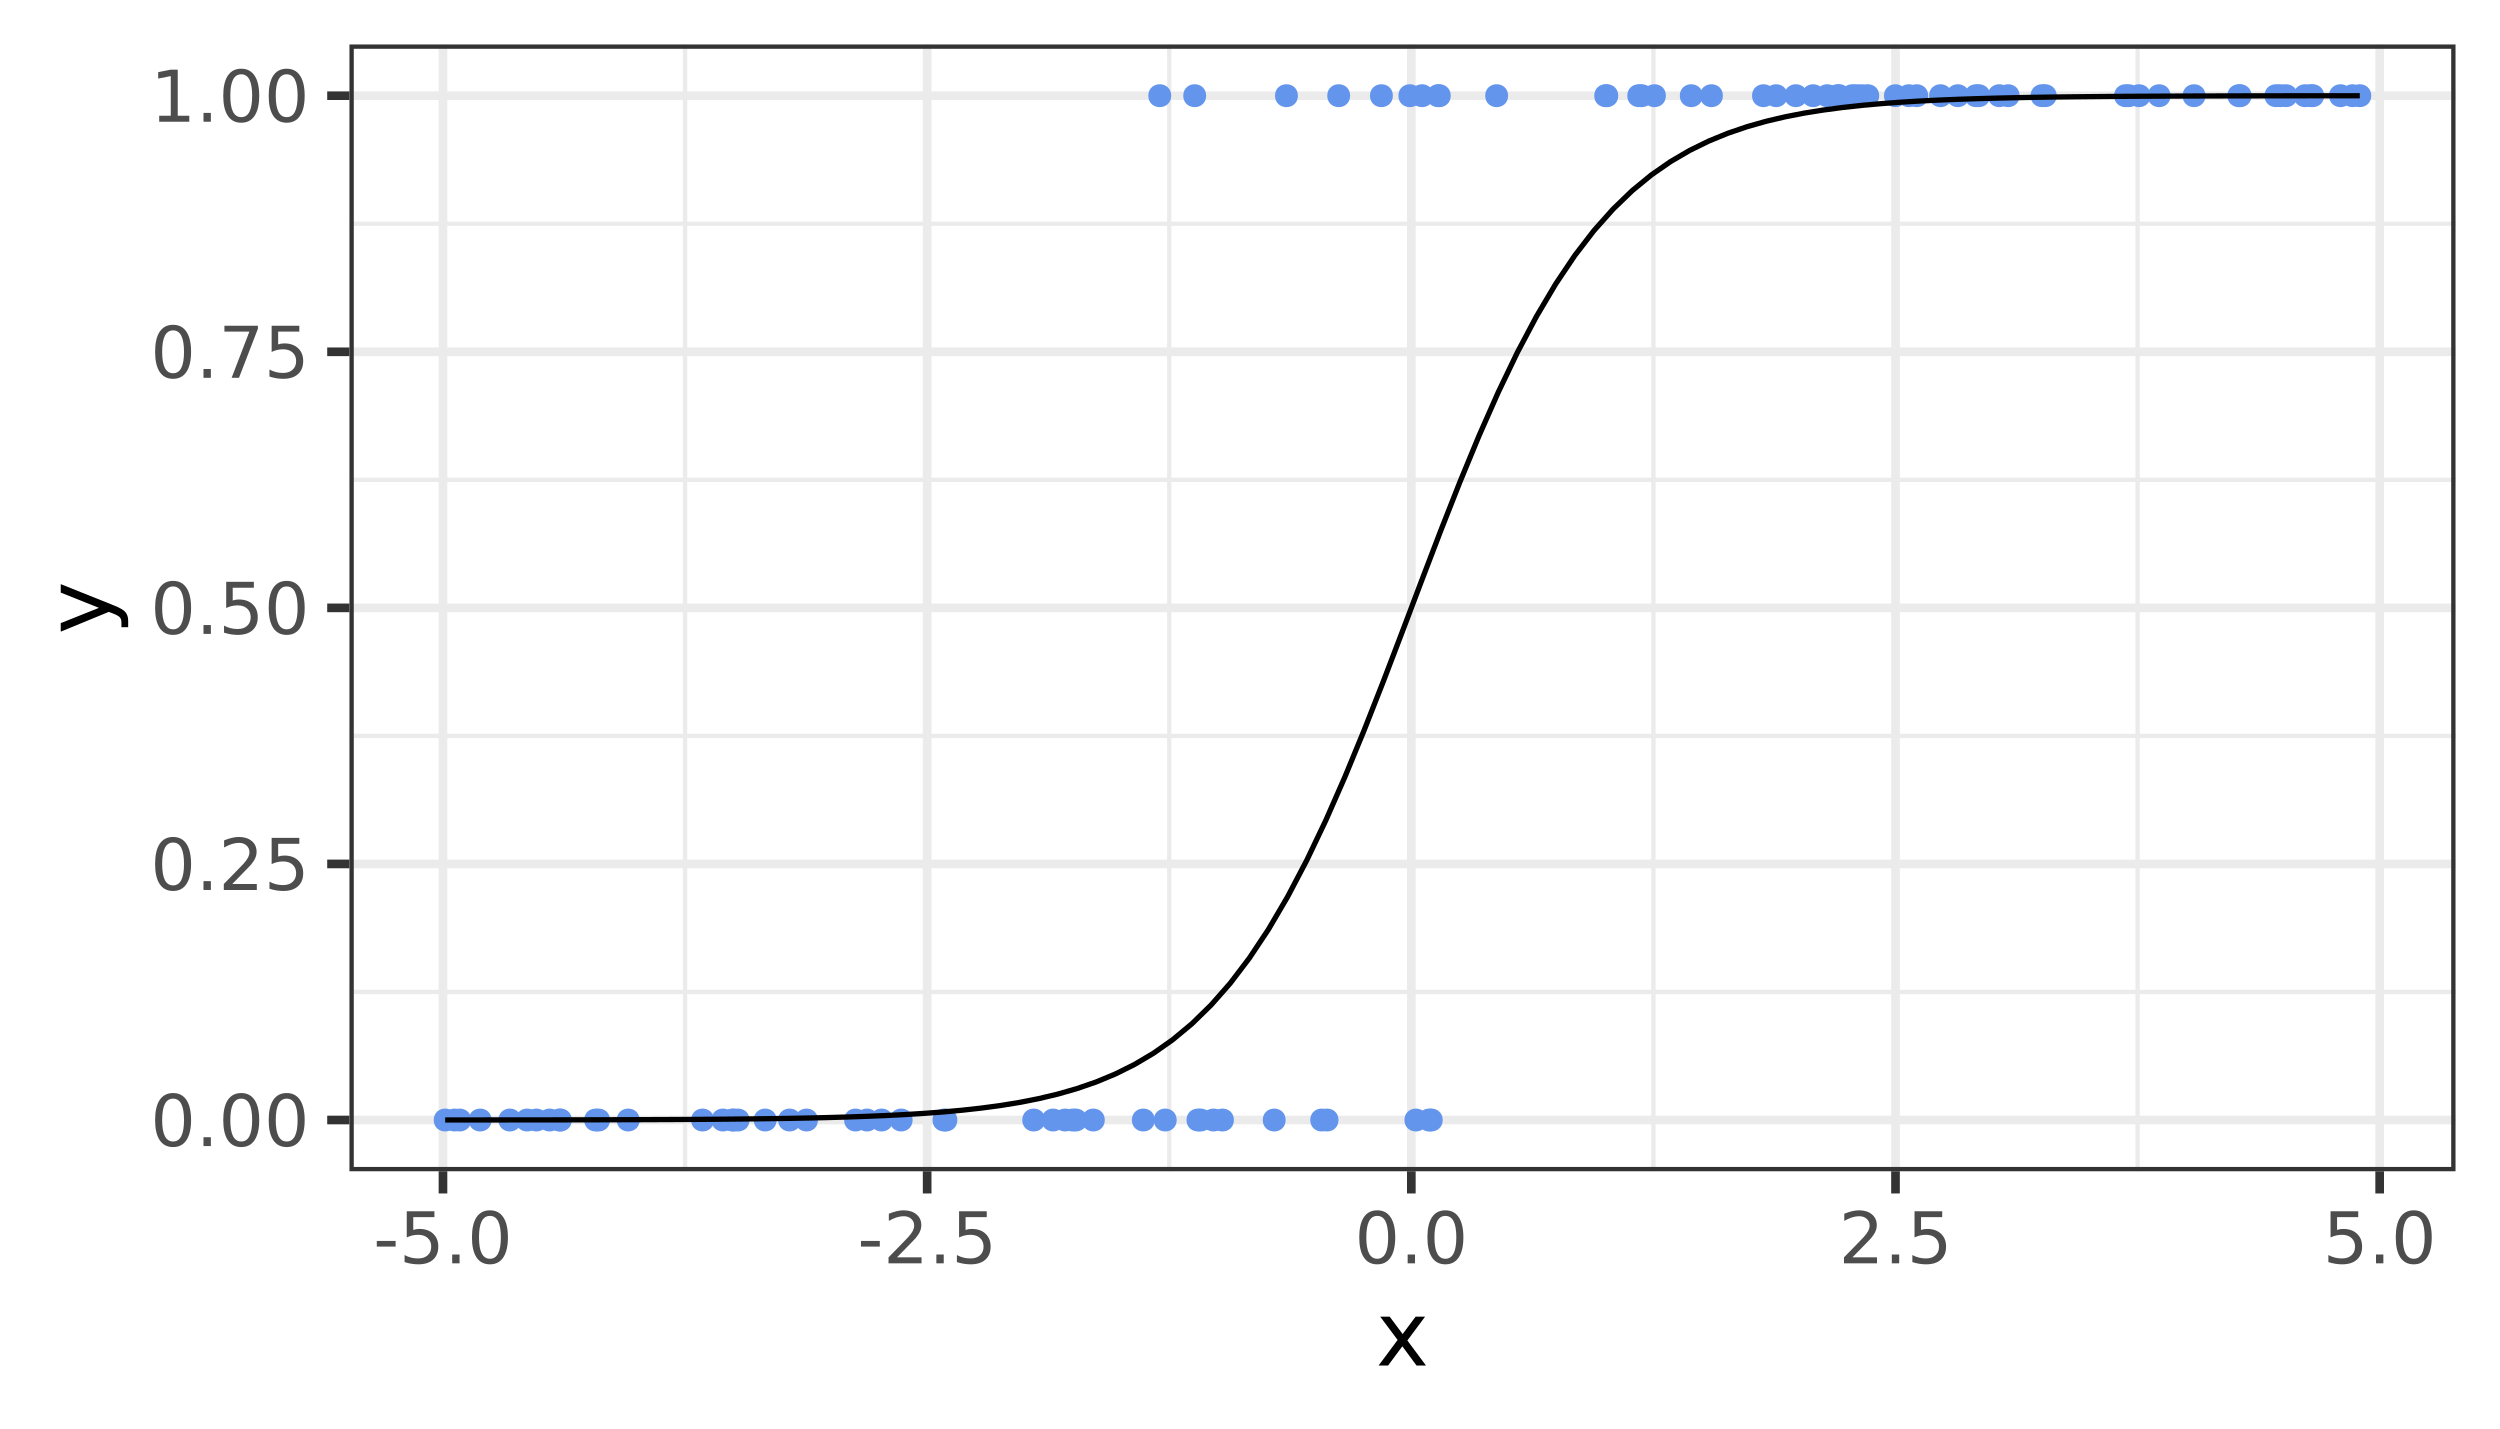 <?xml version="1.0" encoding="UTF-8"?>
<svg xmlns="http://www.w3.org/2000/svg" xmlns:xlink="http://www.w3.org/1999/xlink" width="504pt" height="288pt" viewBox="0 0 504 288" version="1.1">
<defs>
<g>
<symbol overflow="visible" id="glyph0-0">
<path style="stroke:none;" d="M 0.719 2.547 L 0.719 -10.156 L 7.922 -10.156 L 7.922 2.547 Z M 1.531 1.75 L 7.125 1.75 L 7.125 -9.344 L 1.531 -9.344 Z M 1.531 1.75 "/>
</symbol>
<symbol overflow="visible" id="glyph0-1">
<path style="stroke:none;" d="M 4.578 -9.562 C 3.848 -9.562 3.297 -9.203 2.922 -8.484 C 2.555 -7.766 2.375 -6.68 2.375 -5.234 C 2.375 -3.797 2.555 -2.719 2.922 -2 C 3.297 -1.281 3.848 -0.922 4.578 -0.922 C 5.316 -0.922 5.867 -1.281 6.234 -2 C 6.598 -2.719 6.781 -3.797 6.781 -5.234 C 6.781 -6.68 6.598 -7.766 6.234 -8.484 C 5.867 -9.203 5.316 -9.562 4.578 -9.562 Z M 4.578 -10.688 C 5.754 -10.688 6.648 -10.223 7.266 -9.297 C 7.891 -8.367 8.203 -7.016 8.203 -5.234 C 8.203 -3.473 7.891 -2.125 7.266 -1.188 C 6.648 -0.258 5.754 0.203 4.578 0.203 C 3.398 0.203 2.5 -0.258 1.875 -1.188 C 1.258 -2.125 0.953 -3.473 0.953 -5.234 C 0.953 -7.016 1.258 -8.367 1.875 -9.297 C 2.5 -10.223 3.398 -10.688 4.578 -10.688 Z M 4.578 -10.688 "/>
</symbol>
<symbol overflow="visible" id="glyph0-2">
<path style="stroke:none;" d="M 1.547 -1.781 L 3.031 -1.781 L 3.031 0 L 1.547 0 Z M 1.547 -1.781 "/>
</symbol>
<symbol overflow="visible" id="glyph0-3">
<path style="stroke:none;" d="M 2.766 -1.203 L 7.719 -1.203 L 7.719 0 L 1.062 0 L 1.062 -1.203 C 1.594 -1.754 2.32 -2.5 3.25 -3.438 C 4.188 -4.383 4.773 -4.992 5.016 -5.266 C 5.473 -5.773 5.789 -6.207 5.969 -6.562 C 6.145 -6.914 6.234 -7.266 6.234 -7.609 C 6.234 -8.16 6.035 -8.613 5.641 -8.969 C 5.254 -9.32 4.75 -9.5 4.125 -9.5 C 3.676 -9.5 3.203 -9.422 2.703 -9.266 C 2.211 -9.109 1.688 -8.875 1.125 -8.562 L 1.125 -10 C 1.695 -10.227 2.227 -10.398 2.719 -10.516 C 3.219 -10.629 3.676 -10.688 4.094 -10.688 C 5.176 -10.688 6.039 -10.414 6.688 -9.875 C 7.344 -9.332 7.672 -8.609 7.672 -7.703 C 7.672 -7.266 7.586 -6.852 7.422 -6.469 C 7.266 -6.082 6.973 -5.625 6.547 -5.094 C 6.422 -4.957 6.047 -4.566 5.422 -3.922 C 4.797 -3.273 3.91 -2.367 2.766 -1.203 Z M 2.766 -1.203 "/>
</symbol>
<symbol overflow="visible" id="glyph0-4">
<path style="stroke:none;" d="M 1.547 -10.5 L 7.125 -10.5 L 7.125 -9.312 L 2.859 -9.312 L 2.859 -6.734 C 3.066 -6.805 3.27 -6.859 3.469 -6.891 C 3.676 -6.922 3.883 -6.938 4.094 -6.938 C 5.27 -6.938 6.195 -6.613 6.875 -5.969 C 7.562 -5.332 7.906 -4.469 7.906 -3.375 C 7.906 -2.238 7.551 -1.359 6.844 -0.734 C 6.145 -0.109 5.156 0.203 3.875 0.203 C 3.438 0.203 2.988 0.164 2.531 0.094 C 2.07 0.02 1.598 -0.094 1.109 -0.25 L 1.109 -1.672 C 1.535 -1.441 1.973 -1.27 2.422 -1.156 C 2.867 -1.039 3.344 -0.984 3.844 -0.984 C 4.656 -0.984 5.297 -1.195 5.766 -1.625 C 6.242 -2.051 6.484 -2.633 6.484 -3.375 C 6.484 -4.102 6.242 -4.68 5.766 -5.109 C 5.297 -5.535 4.656 -5.75 3.844 -5.75 C 3.469 -5.75 3.086 -5.707 2.703 -5.625 C 2.328 -5.539 1.941 -5.406 1.547 -5.219 Z M 1.547 -10.5 "/>
</symbol>
<symbol overflow="visible" id="glyph0-5">
<path style="stroke:none;" d="M 1.188 -10.5 L 7.938 -10.5 L 7.938 -9.891 L 4.125 0 L 2.641 0 L 6.219 -9.312 L 1.188 -9.312 Z M 1.188 -10.5 "/>
</symbol>
<symbol overflow="visible" id="glyph0-6">
<path style="stroke:none;" d="M 1.781 -1.203 L 4.109 -1.203 L 4.109 -9.203 L 1.578 -8.703 L 1.578 -10 L 4.094 -10.5 L 5.516 -10.5 L 5.516 -1.203 L 7.844 -1.203 L 7.844 0 L 1.781 0 Z M 1.781 -1.203 "/>
</symbol>
<symbol overflow="visible" id="glyph0-7">
<path style="stroke:none;" d="M 0.703 -4.516 L 4.5 -4.516 L 4.5 -3.375 L 0.703 -3.375 Z M 0.703 -4.516 "/>
</symbol>
<symbol overflow="visible" id="glyph1-0">
<path style="stroke:none;" d="M 0.891 3.188 L 0.891 -12.688 L 9.891 -12.688 L 9.891 3.188 Z M 1.906 2.188 L 8.891 2.188 L 8.891 -11.688 L 1.906 -11.688 Z M 1.906 2.188 "/>
</symbol>
<symbol overflow="visible" id="glyph1-1">
<path style="stroke:none;" d="M 9.875 -9.844 L 6.312 -5.047 L 10.062 0 L 8.156 0 L 5.297 -3.875 L 2.422 0 L 0.516 0 L 4.344 -5.156 L 0.844 -9.844 L 2.75 -9.844 L 5.359 -6.344 L 7.969 -9.844 Z M 9.875 -9.844 "/>
</symbol>
<symbol overflow="visible" id="glyph2-0">
<path style="stroke:none;" d="M 3.188 -0.891 L -12.688 -0.891 L -12.688 -9.891 L 3.188 -9.891 Z M 2.188 -1.906 L 2.188 -8.891 L -11.688 -8.891 L -11.688 -1.906 Z M 2.188 -1.906 "/>
</symbol>
<symbol overflow="visible" id="glyph2-1">
<path style="stroke:none;" d="M 0.922 -5.797 C 2.086 -5.336 2.848 -4.891 3.203 -4.453 C 3.566 -4.023 3.75 -3.445 3.75 -2.719 L 3.75 -1.422 L 2.391 -1.422 L 2.391 -2.375 C 2.391 -2.82 2.285 -3.164 2.078 -3.406 C 1.867 -3.656 1.367 -3.93 0.578 -4.234 L -0.156 -4.516 L -9.844 -0.531 L -9.844 -2.25 L -2.141 -5.328 L -9.844 -8.406 L -9.844 -10.109 Z M 0.922 -5.797 "/>
</symbol>
</g>
<clipPath id="clip1">
  <path d="M 70.449 8.965 L 495.035 8.965 L 495.035 236.121 L 70.449 236.121 Z M 70.449 8.965 "/>
</clipPath>
<clipPath id="clip2">
  <path d="M 70.449 199 L 495.035 199 L 495.035 201 L 70.449 201 Z M 70.449 199 "/>
</clipPath>
<clipPath id="clip3">
  <path d="M 70.449 147 L 495.035 147 L 495.035 149 L 70.449 149 Z M 70.449 147 "/>
</clipPath>
<clipPath id="clip4">
  <path d="M 70.449 96 L 495.035 96 L 495.035 98 L 70.449 98 Z M 70.449 96 "/>
</clipPath>
<clipPath id="clip5">
  <path d="M 70.449 44 L 495.035 44 L 495.035 46 L 70.449 46 Z M 70.449 44 "/>
</clipPath>
<clipPath id="clip6">
  <path d="M 137 8.965 L 139 8.965 L 139 236.121 L 137 236.121 Z M 137 8.965 "/>
</clipPath>
<clipPath id="clip7">
  <path d="M 235 8.965 L 237 8.965 L 237 236.121 L 235 236.121 Z M 235 8.965 "/>
</clipPath>
<clipPath id="clip8">
  <path d="M 332 8.965 L 334 8.965 L 334 236.121 L 332 236.121 Z M 332 8.965 "/>
</clipPath>
<clipPath id="clip9">
  <path d="M 430 8.965 L 432 8.965 L 432 236.121 L 430 236.121 Z M 430 8.965 "/>
</clipPath>
<clipPath id="clip10">
  <path d="M 70.449 224 L 495.035 224 L 495.035 227 L 70.449 227 Z M 70.449 224 "/>
</clipPath>
<clipPath id="clip11">
  <path d="M 70.449 173 L 495.035 173 L 495.035 176 L 70.449 176 Z M 70.449 173 "/>
</clipPath>
<clipPath id="clip12">
  <path d="M 70.449 121 L 495.035 121 L 495.035 124 L 70.449 124 Z M 70.449 121 "/>
</clipPath>
<clipPath id="clip13">
  <path d="M 70.449 70 L 495.035 70 L 495.035 72 L 70.449 72 Z M 70.449 70 "/>
</clipPath>
<clipPath id="clip14">
  <path d="M 70.449 18 L 495.035 18 L 495.035 21 L 70.449 21 Z M 70.449 18 "/>
</clipPath>
<clipPath id="clip15">
  <path d="M 88 8.965 L 91 8.965 L 91 236.121 L 88 236.121 Z M 88 8.965 "/>
</clipPath>
<clipPath id="clip16">
  <path d="M 186 8.965 L 188 8.965 L 188 236.121 L 186 236.121 Z M 186 8.965 "/>
</clipPath>
<clipPath id="clip17">
  <path d="M 283 8.965 L 286 8.965 L 286 236.121 L 283 236.121 Z M 283 8.965 "/>
</clipPath>
<clipPath id="clip18">
  <path d="M 381 8.965 L 384 8.965 L 384 236.121 L 381 236.121 Z M 381 8.965 "/>
</clipPath>
<clipPath id="clip19">
  <path d="M 478 8.965 L 481 8.965 L 481 236.121 L 478 236.121 Z M 478 8.965 "/>
</clipPath>
<clipPath id="clip20">
  <path d="M 70.449 8.965 L 495.035 8.965 L 495.035 236.121 L 70.449 236.121 Z M 70.449 8.965 "/>
</clipPath>
</defs>
<g id="surface3103">
<rect x="0" y="0" width="504" height="288" style="fill:rgb(100%,100%,100%);fill-opacity:1;stroke:none;"/>
<rect x="0" y="0" width="504" height="288" style="fill:rgb(100%,100%,100%);fill-opacity:1;stroke:none;"/>
<path style="fill:none;stroke-width:1.746;stroke-linecap:round;stroke-linejoin:round;stroke:rgb(100%,100%,100%);stroke-opacity:1;stroke-miterlimit:10;" d="M 0 288 L 504 288 L 504 0 L 0 0 Z M 0 288 "/>
<g clip-path="url(#clip1)" clip-rule="nonzero">
<path style=" stroke:none;fill-rule:nonzero;fill:rgb(100%,100%,100%);fill-opacity:1;" d="M 70.449 236.121 L 495.035 236.121 L 495.035 8.965 L 70.449 8.965 Z M 70.449 236.121 "/>
</g>
<g clip-path="url(#clip2)" clip-rule="nonzero">
<path style="fill:none;stroke-width:0.873;stroke-linecap:butt;stroke-linejoin:round;stroke:rgb(92.157%,92.157%,92.157%);stroke-opacity:1;stroke-miterlimit:10;" d="M 70.449 199.984 L 495.035 199.984 "/>
</g>
<g clip-path="url(#clip3)" clip-rule="nonzero">
<path style="fill:none;stroke-width:0.873;stroke-linecap:butt;stroke-linejoin:round;stroke:rgb(92.157%,92.157%,92.157%);stroke-opacity:1;stroke-miterlimit:10;" d="M 70.449 148.355 L 495.035 148.355 "/>
</g>
<g clip-path="url(#clip4)" clip-rule="nonzero">
<path style="fill:none;stroke-width:0.873;stroke-linecap:butt;stroke-linejoin:round;stroke:rgb(92.157%,92.157%,92.157%);stroke-opacity:1;stroke-miterlimit:10;" d="M 70.449 96.73 L 495.035 96.73 "/>
</g>
<g clip-path="url(#clip5)" clip-rule="nonzero">
<path style="fill:none;stroke-width:0.873;stroke-linecap:butt;stroke-linejoin:round;stroke:rgb(92.157%,92.157%,92.157%);stroke-opacity:1;stroke-miterlimit:10;" d="M 70.449 45.105 L 495.035 45.105 "/>
</g>
<g clip-path="url(#clip6)" clip-rule="nonzero">
<path style="fill:none;stroke-width:0.873;stroke-linecap:butt;stroke-linejoin:round;stroke:rgb(92.157%,92.157%,92.157%);stroke-opacity:1;stroke-miterlimit:10;" d="M 138.109 236.121 L 138.109 8.965 "/>
</g>
<g clip-path="url(#clip7)" clip-rule="nonzero">
<path style="fill:none;stroke-width:0.873;stroke-linecap:butt;stroke-linejoin:round;stroke:rgb(92.157%,92.157%,92.157%);stroke-opacity:1;stroke-miterlimit:10;" d="M 235.719 236.121 L 235.719 8.965 "/>
</g>
<g clip-path="url(#clip8)" clip-rule="nonzero">
<path style="fill:none;stroke-width:0.873;stroke-linecap:butt;stroke-linejoin:round;stroke:rgb(92.157%,92.157%,92.157%);stroke-opacity:1;stroke-miterlimit:10;" d="M 333.328 236.121 L 333.328 8.965 "/>
</g>
<g clip-path="url(#clip9)" clip-rule="nonzero">
<path style="fill:none;stroke-width:0.873;stroke-linecap:butt;stroke-linejoin:round;stroke:rgb(92.157%,92.157%,92.157%);stroke-opacity:1;stroke-miterlimit:10;" d="M 430.938 236.121 L 430.938 8.965 "/>
</g>
<g clip-path="url(#clip10)" clip-rule="nonzero">
<path style="fill:none;stroke-width:1.746;stroke-linecap:butt;stroke-linejoin:round;stroke:rgb(92.157%,92.157%,92.157%);stroke-opacity:1;stroke-miterlimit:10;" d="M 70.449 225.797 L 495.035 225.797 "/>
</g>
<g clip-path="url(#clip11)" clip-rule="nonzero">
<path style="fill:none;stroke-width:1.746;stroke-linecap:butt;stroke-linejoin:round;stroke:rgb(92.157%,92.157%,92.157%);stroke-opacity:1;stroke-miterlimit:10;" d="M 70.449 174.172 L 495.035 174.172 "/>
</g>
<g clip-path="url(#clip12)" clip-rule="nonzero">
<path style="fill:none;stroke-width:1.746;stroke-linecap:butt;stroke-linejoin:round;stroke:rgb(92.157%,92.157%,92.157%);stroke-opacity:1;stroke-miterlimit:10;" d="M 70.449 122.543 L 495.035 122.543 "/>
</g>
<g clip-path="url(#clip13)" clip-rule="nonzero">
<path style="fill:none;stroke-width:1.746;stroke-linecap:butt;stroke-linejoin:round;stroke:rgb(92.157%,92.157%,92.157%);stroke-opacity:1;stroke-miterlimit:10;" d="M 70.449 70.918 L 495.035 70.918 "/>
</g>
<g clip-path="url(#clip14)" clip-rule="nonzero">
<path style="fill:none;stroke-width:1.746;stroke-linecap:butt;stroke-linejoin:round;stroke:rgb(92.157%,92.157%,92.157%);stroke-opacity:1;stroke-miterlimit:10;" d="M 70.449 19.293 L 495.035 19.293 "/>
</g>
<g clip-path="url(#clip15)" clip-rule="nonzero">
<path style="fill:none;stroke-width:1.746;stroke-linecap:butt;stroke-linejoin:round;stroke:rgb(92.157%,92.157%,92.157%);stroke-opacity:1;stroke-miterlimit:10;" d="M 89.305 236.121 L 89.305 8.965 "/>
</g>
<g clip-path="url(#clip16)" clip-rule="nonzero">
<path style="fill:none;stroke-width:1.746;stroke-linecap:butt;stroke-linejoin:round;stroke:rgb(92.157%,92.157%,92.157%);stroke-opacity:1;stroke-miterlimit:10;" d="M 186.914 236.121 L 186.914 8.965 "/>
</g>
<g clip-path="url(#clip17)" clip-rule="nonzero">
<path style="fill:none;stroke-width:1.746;stroke-linecap:butt;stroke-linejoin:round;stroke:rgb(92.157%,92.157%,92.157%);stroke-opacity:1;stroke-miterlimit:10;" d="M 284.523 236.121 L 284.523 8.965 "/>
</g>
<g clip-path="url(#clip18)" clip-rule="nonzero">
<path style="fill:none;stroke-width:1.746;stroke-linecap:butt;stroke-linejoin:round;stroke:rgb(92.157%,92.157%,92.157%);stroke-opacity:1;stroke-miterlimit:10;" d="M 382.133 236.121 L 382.133 8.965 "/>
</g>
<g clip-path="url(#clip19)" clip-rule="nonzero">
<path style="fill:none;stroke-width:1.746;stroke-linecap:butt;stroke-linejoin:round;stroke:rgb(92.157%,92.157%,92.157%);stroke-opacity:1;stroke-miterlimit:10;" d="M 479.742 236.121 L 479.742 8.965 "/>
</g>
<path style="fill-rule:nonzero;fill:rgb(39.216%,58.431%,92.941%);fill-opacity:1;stroke-width:0.709;stroke-linecap:round;stroke-linejoin:round;stroke:rgb(39.216%,58.431%,92.941%);stroke-opacity:1;stroke-miterlimit:10;" d="M 372.727 19.293 C 372.727 21.898 368.816 21.898 368.816 19.293 C 368.816 16.684 372.727 16.684 372.727 19.293 "/>
<path style="fill-rule:nonzero;fill:rgb(39.216%,58.431%,92.941%);fill-opacity:1;stroke-width:0.709;stroke-linecap:round;stroke-linejoin:round;stroke:rgb(39.216%,58.431%,92.941%);stroke-opacity:1;stroke-miterlimit:10;" d="M 433.191 19.293 C 433.191 21.898 429.285 21.898 429.285 19.293 C 429.285 16.684 433.191 16.684 433.191 19.293 "/>
<path style="fill-rule:nonzero;fill:rgb(39.216%,58.431%,92.941%);fill-opacity:1;stroke-width:0.709;stroke-linecap:round;stroke-linejoin:round;stroke:rgb(39.216%,58.431%,92.941%);stroke-opacity:1;stroke-miterlimit:10;" d="M 388.375 19.293 C 388.375 21.898 384.465 21.898 384.465 19.293 C 384.465 16.684 388.375 16.684 388.375 19.293 "/>
<path style="fill-rule:nonzero;fill:rgb(39.216%,58.431%,92.941%);fill-opacity:1;stroke-width:0.709;stroke-linecap:round;stroke-linejoin:round;stroke:rgb(39.216%,58.431%,92.941%);stroke-opacity:1;stroke-miterlimit:10;" d="M 437.234 19.293 C 437.234 21.898 433.324 21.898 433.324 19.293 C 433.324 16.684 437.234 16.684 437.234 19.293 "/>
<path style="fill-rule:nonzero;fill:rgb(39.216%,58.431%,92.941%);fill-opacity:1;stroke-width:0.709;stroke-linecap:round;stroke-linejoin:round;stroke:rgb(39.216%,58.431%,92.941%);stroke-opacity:1;stroke-miterlimit:10;" d="M 269.484 225.797 C 269.484 228.402 265.578 228.402 265.578 225.797 C 265.578 223.191 269.484 223.191 269.484 225.797 "/>
<path style="fill-rule:nonzero;fill:rgb(39.216%,58.431%,92.941%);fill-opacity:1;stroke-width:0.709;stroke-linecap:round;stroke-linejoin:round;stroke:rgb(39.216%,58.431%,92.941%);stroke-opacity:1;stroke-miterlimit:10;" d="M 156.215 225.797 C 156.215 228.402 152.305 228.402 152.305 225.797 C 152.305 223.191 156.215 223.191 156.215 225.797 "/>
<path style="fill-rule:nonzero;fill:rgb(39.216%,58.431%,92.941%);fill-opacity:1;stroke-width:0.709;stroke-linecap:round;stroke-linejoin:round;stroke:rgb(39.216%,58.431%,92.941%);stroke-opacity:1;stroke-miterlimit:10;" d="M 218.188 225.797 C 218.188 228.402 214.277 228.402 214.277 225.797 C 214.277 223.191 218.188 223.191 218.188 225.797 "/>
<path style="fill-rule:nonzero;fill:rgb(39.216%,58.431%,92.941%);fill-opacity:1;stroke-width:0.709;stroke-linecap:round;stroke-linejoin:round;stroke:rgb(39.216%,58.431%,92.941%);stroke-opacity:1;stroke-miterlimit:10;" d="M 290.078 225.797 C 290.078 228.402 286.168 228.402 286.168 225.797 C 286.168 223.191 290.078 223.191 290.078 225.797 "/>
<path style="fill-rule:nonzero;fill:rgb(39.216%,58.431%,92.941%);fill-opacity:1;stroke-width:0.709;stroke-linecap:round;stroke-linejoin:round;stroke:rgb(39.216%,58.431%,92.941%);stroke-opacity:1;stroke-miterlimit:10;" d="M 375.383 19.293 C 375.383 21.898 371.473 21.898 371.473 19.293 C 371.473 16.684 375.383 16.684 375.383 19.293 "/>
<path style="fill-rule:nonzero;fill:rgb(39.216%,58.431%,92.941%);fill-opacity:1;stroke-width:0.709;stroke-linecap:round;stroke-linejoin:round;stroke:rgb(39.216%,58.431%,92.941%);stroke-opacity:1;stroke-miterlimit:10;" d="M 477.688 19.293 C 477.688 21.898 473.781 21.898 473.781 19.293 C 473.781 16.684 477.688 16.684 477.688 19.293 "/>
<path style="fill-rule:nonzero;fill:rgb(39.216%,58.431%,92.941%);fill-opacity:1;stroke-width:0.709;stroke-linecap:round;stroke-linejoin:round;stroke:rgb(39.216%,58.431%,92.941%);stroke-opacity:1;stroke-miterlimit:10;" d="M 104.742 225.797 C 104.742 228.402 100.832 228.402 100.832 225.797 C 100.832 223.191 104.742 223.191 104.742 225.797 "/>
<path style="fill-rule:nonzero;fill:rgb(39.216%,58.431%,92.941%);fill-opacity:1;stroke-width:0.709;stroke-linecap:round;stroke-linejoin:round;stroke:rgb(39.216%,58.431%,92.941%);stroke-opacity:1;stroke-miterlimit:10;" d="M 150.75 225.797 C 150.75 228.402 146.84 228.402 146.84 225.797 C 146.84 223.191 150.75 223.191 150.75 225.797 "/>
<path style="fill-rule:nonzero;fill:rgb(39.216%,58.431%,92.941%);fill-opacity:1;stroke-width:0.709;stroke-linecap:round;stroke-linejoin:round;stroke:rgb(39.216%,58.431%,92.941%);stroke-opacity:1;stroke-miterlimit:10;" d="M 378.496 19.293 C 378.496 21.898 374.59 21.898 374.59 19.293 C 374.59 16.684 378.496 16.684 378.496 19.293 "/>
<path style="fill-rule:nonzero;fill:rgb(39.216%,58.431%,92.941%);fill-opacity:1;stroke-width:0.709;stroke-linecap:round;stroke-linejoin:round;stroke:rgb(39.216%,58.431%,92.941%);stroke-opacity:1;stroke-miterlimit:10;" d="M 91.703 225.797 C 91.703 228.402 87.793 228.402 87.793 225.797 C 87.793 223.191 91.703 223.191 91.703 225.797 "/>
<path style="fill-rule:nonzero;fill:rgb(39.216%,58.431%,92.941%);fill-opacity:1;stroke-width:0.709;stroke-linecap:round;stroke-linejoin:round;stroke:rgb(39.216%,58.431%,92.941%);stroke-opacity:1;stroke-miterlimit:10;" d="M 244 225.797 C 244 228.402 240.09 228.402 240.09 225.797 C 240.09 223.191 244 223.191 244 225.797 "/>
<path style="fill-rule:nonzero;fill:rgb(39.216%,58.431%,92.941%);fill-opacity:1;stroke-width:0.709;stroke-linecap:round;stroke-linejoin:round;stroke:rgb(39.216%,58.431%,92.941%);stroke-opacity:1;stroke-miterlimit:10;" d="M 271.832 19.293 C 271.832 21.898 267.926 21.898 267.926 19.293 C 267.926 16.684 271.832 16.684 271.832 19.293 "/>
<path style="fill-rule:nonzero;fill:rgb(39.216%,58.431%,92.941%);fill-opacity:1;stroke-width:0.709;stroke-linecap:round;stroke-linejoin:round;stroke:rgb(39.216%,58.431%,92.941%);stroke-opacity:1;stroke-miterlimit:10;" d="M 242.805 19.293 C 242.805 21.898 238.895 21.898 238.895 19.293 C 238.895 16.684 242.805 16.684 242.805 19.293 "/>
<path style="fill-rule:nonzero;fill:rgb(39.216%,58.431%,92.941%);fill-opacity:1;stroke-width:0.709;stroke-linecap:round;stroke-linejoin:round;stroke:rgb(39.216%,58.431%,92.941%);stroke-opacity:1;stroke-miterlimit:10;" d="M 248.402 225.797 C 248.402 228.402 244.496 228.402 244.496 225.797 C 244.496 223.191 248.402 223.191 248.402 225.797 "/>
<path style="fill-rule:nonzero;fill:rgb(39.216%,58.431%,92.941%);fill-opacity:1;stroke-width:0.709;stroke-linecap:round;stroke-linejoin:round;stroke:rgb(39.216%,58.431%,92.941%);stroke-opacity:1;stroke-miterlimit:10;" d="M 161.133 225.797 C 161.133 228.402 157.223 228.402 157.223 225.797 C 157.223 223.191 161.133 223.191 161.133 225.797 "/>
<path style="fill-rule:nonzero;fill:rgb(39.216%,58.431%,92.941%);fill-opacity:1;stroke-width:0.709;stroke-linecap:round;stroke-linejoin:round;stroke:rgb(39.216%,58.431%,92.941%);stroke-opacity:1;stroke-miterlimit:10;" d="M 462.82 19.293 C 462.82 21.898 458.914 21.898 458.914 19.293 C 458.914 16.684 462.82 16.684 462.82 19.293 "/>
<path style="fill-rule:nonzero;fill:rgb(39.216%,58.431%,92.941%);fill-opacity:1;stroke-width:0.709;stroke-linecap:round;stroke-linejoin:round;stroke:rgb(39.216%,58.431%,92.941%);stroke-opacity:1;stroke-miterlimit:10;" d="M 268.41 225.797 C 268.41 228.402 264.5 228.402 264.5 225.797 C 264.5 223.191 268.41 223.191 268.41 225.797 "/>
<path style="fill-rule:nonzero;fill:rgb(39.216%,58.431%,92.941%);fill-opacity:1;stroke-width:0.709;stroke-linecap:round;stroke-linejoin:round;stroke:rgb(39.216%,58.431%,92.941%);stroke-opacity:1;stroke-miterlimit:10;" d="M 218.836 225.797 C 218.836 228.402 214.926 228.402 214.926 225.797 C 214.926 223.191 218.836 223.191 218.836 225.797 "/>
<path style="fill-rule:nonzero;fill:rgb(39.216%,58.431%,92.941%);fill-opacity:1;stroke-width:0.709;stroke-linecap:round;stroke-linejoin:round;stroke:rgb(39.216%,58.431%,92.941%);stroke-opacity:1;stroke-miterlimit:10;" d="M 468.191 19.293 C 468.191 21.898 464.285 21.898 464.285 19.293 C 464.285 16.684 468.191 16.684 468.191 19.293 "/>
<path style="fill-rule:nonzero;fill:rgb(39.216%,58.431%,92.941%);fill-opacity:1;stroke-width:0.709;stroke-linecap:round;stroke-linejoin:round;stroke:rgb(39.216%,58.431%,92.941%);stroke-opacity:1;stroke-miterlimit:10;" d="M 367.484 19.293 C 367.484 21.898 363.578 21.898 363.578 19.293 C 363.578 16.684 367.484 16.684 367.484 19.293 "/>
<path style="fill-rule:nonzero;fill:rgb(39.216%,58.431%,92.941%);fill-opacity:1;stroke-width:0.709;stroke-linecap:round;stroke-linejoin:round;stroke:rgb(39.216%,58.431%,92.941%);stroke-opacity:1;stroke-miterlimit:10;" d="M 342.914 19.293 C 342.914 21.898 339.004 21.898 339.004 19.293 C 339.004 16.684 342.914 16.684 342.914 19.293 "/>
<path style="fill-rule:nonzero;fill:rgb(39.216%,58.431%,92.941%);fill-opacity:1;stroke-width:0.709;stroke-linecap:round;stroke-linejoin:round;stroke:rgb(39.216%,58.431%,92.941%);stroke-opacity:1;stroke-miterlimit:10;" d="M 243.461 225.797 C 243.461 228.402 239.551 228.402 239.551 225.797 C 239.551 223.191 243.461 223.191 243.461 225.797 "/>
<path style="fill-rule:nonzero;fill:rgb(39.216%,58.431%,92.941%);fill-opacity:1;stroke-width:0.709;stroke-linecap:round;stroke-linejoin:round;stroke:rgb(39.216%,58.431%,92.941%);stroke-opacity:1;stroke-miterlimit:10;" d="M 363.996 19.293 C 363.996 21.898 360.086 21.898 360.086 19.293 C 360.086 16.684 363.996 16.684 363.996 19.293 "/>
<path style="fill-rule:nonzero;fill:rgb(39.216%,58.431%,92.941%);fill-opacity:1;stroke-width:0.709;stroke-linecap:round;stroke-linejoin:round;stroke:rgb(39.216%,58.431%,92.941%);stroke-opacity:1;stroke-miterlimit:10;" d="M 303.68 19.293 C 303.68 21.898 299.77 21.898 299.77 19.293 C 299.77 16.684 303.68 16.684 303.68 19.293 "/>
<path style="fill-rule:nonzero;fill:rgb(39.216%,58.431%,92.941%);fill-opacity:1;stroke-width:0.709;stroke-linecap:round;stroke-linejoin:round;stroke:rgb(39.216%,58.431%,92.941%);stroke-opacity:1;stroke-miterlimit:10;" d="M 179.68 225.797 C 179.68 228.402 175.77 228.402 175.77 225.797 C 175.77 223.191 179.68 223.191 179.68 225.797 "/>
<path style="fill-rule:nonzero;fill:rgb(39.216%,58.431%,92.941%);fill-opacity:1;stroke-width:0.709;stroke-linecap:round;stroke-linejoin:round;stroke:rgb(39.216%,58.431%,92.941%);stroke-opacity:1;stroke-miterlimit:10;" d="M 280.449 19.293 C 280.449 21.898 276.539 21.898 276.539 19.293 C 276.539 16.684 280.449 16.684 280.449 19.293 "/>
<path style="fill-rule:nonzero;fill:rgb(39.216%,58.431%,92.941%);fill-opacity:1;stroke-width:0.709;stroke-linecap:round;stroke-linejoin:round;stroke:rgb(39.216%,58.431%,92.941%);stroke-opacity:1;stroke-miterlimit:10;" d="M 400.879 19.293 C 400.879 21.898 396.969 21.898 396.969 19.293 C 396.969 16.684 400.879 16.684 400.879 19.293 "/>
<path style="fill-rule:nonzero;fill:rgb(39.216%,58.431%,92.941%);fill-opacity:1;stroke-width:0.709;stroke-linecap:round;stroke-linejoin:round;stroke:rgb(39.216%,58.431%,92.941%);stroke-opacity:1;stroke-miterlimit:10;" d="M 93.598 225.797 C 93.598 228.402 89.688 228.402 89.688 225.797 C 89.688 223.191 93.598 223.191 93.598 225.797 "/>
<path style="fill-rule:nonzero;fill:rgb(39.216%,58.431%,92.941%);fill-opacity:1;stroke-width:0.709;stroke-linecap:round;stroke-linejoin:round;stroke:rgb(39.216%,58.431%,92.941%);stroke-opacity:1;stroke-miterlimit:10;" d="M 164.547 225.797 C 164.547 228.402 160.641 228.402 160.641 225.797 C 160.641 223.191 164.547 223.191 164.547 225.797 "/>
<path style="fill-rule:nonzero;fill:rgb(39.216%,58.431%,92.941%);fill-opacity:1;stroke-width:0.709;stroke-linecap:round;stroke-linejoin:round;stroke:rgb(39.216%,58.431%,92.941%);stroke-opacity:1;stroke-miterlimit:10;" d="M 357.473 19.293 C 357.473 21.898 353.562 21.898 353.562 19.293 C 353.562 16.684 357.473 16.684 357.473 19.293 "/>
<path style="fill-rule:nonzero;fill:rgb(39.216%,58.431%,92.941%);fill-opacity:1;stroke-width:0.709;stroke-linecap:round;stroke-linejoin:round;stroke:rgb(39.216%,58.431%,92.941%);stroke-opacity:1;stroke-miterlimit:10;" d="M 235.762 19.293 C 235.762 21.898 231.852 21.898 231.852 19.293 C 231.852 16.684 235.762 16.684 235.762 19.293 "/>
<path style="fill-rule:nonzero;fill:rgb(39.216%,58.431%,92.941%);fill-opacity:1;stroke-width:0.709;stroke-linecap:round;stroke-linejoin:round;stroke:rgb(39.216%,58.431%,92.941%);stroke-opacity:1;stroke-miterlimit:10;" d="M 232.449 225.797 C 232.449 228.402 228.543 228.402 228.543 225.797 C 228.543 223.191 232.449 223.191 232.449 225.797 "/>
<path style="fill-rule:nonzero;fill:rgb(39.216%,58.431%,92.941%);fill-opacity:1;stroke-width:0.709;stroke-linecap:round;stroke-linejoin:round;stroke:rgb(39.216%,58.431%,92.941%);stroke-opacity:1;stroke-miterlimit:10;" d="M 430.469 19.293 C 430.469 21.898 426.559 21.898 426.559 19.293 C 426.559 16.684 430.469 16.684 430.469 19.293 "/>
<path style="fill-rule:nonzero;fill:rgb(39.216%,58.431%,92.941%);fill-opacity:1;stroke-width:0.709;stroke-linecap:round;stroke-linejoin:round;stroke:rgb(39.216%,58.431%,92.941%);stroke-opacity:1;stroke-miterlimit:10;" d="M 444.273 19.293 C 444.273 21.898 440.363 21.898 440.363 19.293 C 440.363 16.684 444.273 16.684 444.273 19.293 "/>
<path style="fill-rule:nonzero;fill:rgb(39.216%,58.431%,92.941%);fill-opacity:1;stroke-width:0.709;stroke-linecap:round;stroke-linejoin:round;stroke:rgb(39.216%,58.431%,92.941%);stroke-opacity:1;stroke-miterlimit:10;" d="M 332.324 19.293 C 332.324 21.898 328.414 21.898 328.414 19.293 C 328.414 16.684 332.324 16.684 332.324 19.293 "/>
<path style="fill-rule:nonzero;fill:rgb(39.216%,58.431%,92.941%);fill-opacity:1;stroke-width:0.709;stroke-linecap:round;stroke-linejoin:round;stroke:rgb(39.216%,58.431%,92.941%);stroke-opacity:1;stroke-miterlimit:10;" d="M 143.59 225.797 C 143.59 228.402 139.68 228.402 139.68 225.797 C 139.68 223.191 143.59 223.191 143.59 225.797 "/>
<path style="fill-rule:nonzero;fill:rgb(39.216%,58.431%,92.941%);fill-opacity:1;stroke-width:0.709;stroke-linecap:round;stroke-linejoin:round;stroke:rgb(39.216%,58.431%,92.941%);stroke-opacity:1;stroke-miterlimit:10;" d="M 396.656 19.293 C 396.656 21.898 392.746 21.898 392.746 19.293 C 392.746 16.684 396.656 16.684 396.656 19.293 "/>
<path style="fill-rule:nonzero;fill:rgb(39.216%,58.431%,92.941%);fill-opacity:1;stroke-width:0.709;stroke-linecap:round;stroke-linejoin:round;stroke:rgb(39.216%,58.431%,92.941%);stroke-opacity:1;stroke-miterlimit:10;" d="M 258.832 225.797 C 258.832 228.402 254.926 228.402 254.926 225.797 C 254.926 223.191 258.832 223.191 258.832 225.797 "/>
<path style="fill-rule:nonzero;fill:rgb(39.216%,58.431%,92.941%);fill-opacity:1;stroke-width:0.709;stroke-linecap:round;stroke-linejoin:round;stroke:rgb(39.216%,58.431%,92.941%);stroke-opacity:1;stroke-miterlimit:10;" d="M 453.301 19.293 C 453.301 21.898 449.391 21.898 449.391 19.293 C 449.391 16.684 453.301 16.684 453.301 19.293 "/>
<path style="fill-rule:nonzero;fill:rgb(39.216%,58.431%,92.941%);fill-opacity:1;stroke-width:0.709;stroke-linecap:round;stroke-linejoin:round;stroke:rgb(39.216%,58.431%,92.941%);stroke-opacity:1;stroke-miterlimit:10;" d="M 393.16 19.293 C 393.16 21.898 389.254 21.898 389.254 19.293 C 389.254 16.684 393.16 16.684 393.16 19.293 "/>
<path style="fill-rule:nonzero;fill:rgb(39.216%,58.431%,92.941%);fill-opacity:1;stroke-width:0.709;stroke-linecap:round;stroke-linejoin:round;stroke:rgb(39.216%,58.431%,92.941%);stroke-opacity:1;stroke-miterlimit:10;" d="M 192.648 225.797 C 192.648 228.402 188.738 228.402 188.738 225.797 C 188.738 223.191 192.648 223.191 192.648 225.797 "/>
<path style="fill-rule:nonzero;fill:rgb(39.216%,58.431%,92.941%);fill-opacity:1;stroke-width:0.709;stroke-linecap:round;stroke-linejoin:round;stroke:rgb(39.216%,58.431%,92.941%);stroke-opacity:1;stroke-miterlimit:10;" d="M 216.676 225.797 C 216.676 228.402 212.766 228.402 212.766 225.797 C 212.766 223.191 216.676 223.191 216.676 225.797 "/>
<path style="fill-rule:nonzero;fill:rgb(39.216%,58.431%,92.941%);fill-opacity:1;stroke-width:0.709;stroke-linecap:round;stroke-linejoin:round;stroke:rgb(39.216%,58.431%,92.941%);stroke-opacity:1;stroke-miterlimit:10;" d="M 114.762 225.797 C 114.762 228.402 110.852 228.402 110.852 225.797 C 110.852 223.191 114.762 223.191 114.762 225.797 "/>
<path style="fill-rule:nonzero;fill:rgb(39.216%,58.431%,92.941%);fill-opacity:1;stroke-width:0.709;stroke-linecap:round;stroke-linejoin:round;stroke:rgb(39.216%,58.431%,92.941%);stroke-opacity:1;stroke-miterlimit:10;" d="M 108.227 225.797 C 108.227 228.402 104.316 228.402 104.316 225.797 C 104.316 223.191 108.227 223.191 108.227 225.797 "/>
<path style="fill-rule:nonzero;fill:rgb(39.216%,58.431%,92.941%);fill-opacity:1;stroke-width:0.709;stroke-linecap:round;stroke-linejoin:round;stroke:rgb(39.216%,58.431%,92.941%);stroke-opacity:1;stroke-miterlimit:10;" d="M 112.754 225.797 C 112.754 228.402 108.844 228.402 108.844 225.797 C 108.844 223.191 112.754 223.191 112.754 225.797 "/>
<path style="fill-rule:nonzero;fill:rgb(39.216%,58.431%,92.941%);fill-opacity:1;stroke-width:0.709;stroke-linecap:round;stroke-linejoin:round;stroke:rgb(39.216%,58.431%,92.941%);stroke-opacity:1;stroke-miterlimit:10;" d="M 335.492 19.293 C 335.492 21.898 331.586 21.898 331.586 19.293 C 331.586 16.684 335.492 16.684 335.492 19.293 "/>
<path style="fill-rule:nonzero;fill:rgb(39.216%,58.431%,92.941%);fill-opacity:1;stroke-width:0.709;stroke-linecap:round;stroke-linejoin:round;stroke:rgb(39.216%,58.431%,92.941%);stroke-opacity:1;stroke-miterlimit:10;" d="M 467.824 19.293 C 467.824 21.898 463.914 21.898 463.914 19.293 C 463.914 16.684 467.824 16.684 467.824 19.293 "/>
<path style="fill-rule:nonzero;fill:rgb(39.216%,58.431%,92.941%);fill-opacity:1;stroke-width:0.709;stroke-linecap:round;stroke-linejoin:round;stroke:rgb(39.216%,58.431%,92.941%);stroke-opacity:1;stroke-miterlimit:10;" d="M 414.27 19.293 C 414.27 21.898 410.359 21.898 410.359 19.293 C 410.359 16.684 414.27 16.684 414.27 19.293 "/>
<path style="fill-rule:nonzero;fill:rgb(39.216%,58.431%,92.941%);fill-opacity:1;stroke-width:0.709;stroke-linecap:round;stroke-linejoin:round;stroke:rgb(39.216%,58.431%,92.941%);stroke-opacity:1;stroke-miterlimit:10;" d="M 214.258 225.797 C 214.258 228.402 210.348 228.402 210.348 225.797 C 210.348 223.191 214.258 223.191 214.258 225.797 "/>
<path style="fill-rule:nonzero;fill:rgb(39.216%,58.431%,92.941%);fill-opacity:1;stroke-width:0.709;stroke-linecap:round;stroke-linejoin:round;stroke:rgb(39.216%,58.431%,92.941%);stroke-opacity:1;stroke-miterlimit:10;" d="M 174.43 225.797 C 174.43 228.402 170.523 228.402 170.523 225.797 C 170.523 223.191 174.43 223.191 174.43 225.797 "/>
<path style="fill-rule:nonzero;fill:rgb(39.216%,58.431%,92.941%);fill-opacity:1;stroke-width:0.709;stroke-linecap:round;stroke-linejoin:round;stroke:rgb(39.216%,58.431%,92.941%);stroke-opacity:1;stroke-miterlimit:10;" d="M 377.254 19.293 C 377.254 21.898 373.344 21.898 373.344 19.293 C 373.344 16.684 377.254 16.684 377.254 19.293 "/>
<path style="fill-rule:nonzero;fill:rgb(39.216%,58.431%,92.941%);fill-opacity:1;stroke-width:0.709;stroke-linecap:round;stroke-linejoin:round;stroke:rgb(39.216%,58.431%,92.941%);stroke-opacity:1;stroke-miterlimit:10;" d="M 286.18 19.293 C 286.18 21.898 282.27 21.898 282.27 19.293 C 282.27 16.684 286.18 16.684 286.18 19.293 "/>
<path style="fill-rule:nonzero;fill:rgb(39.216%,58.431%,92.941%);fill-opacity:1;stroke-width:0.709;stroke-linecap:round;stroke-linejoin:round;stroke:rgb(39.216%,58.431%,92.941%);stroke-opacity:1;stroke-miterlimit:10;" d="M 376.188 19.293 C 376.188 21.898 372.281 21.898 372.281 19.293 C 372.281 16.684 376.188 16.684 376.188 19.293 "/>
<path style="fill-rule:nonzero;fill:rgb(39.216%,58.431%,92.941%);fill-opacity:1;stroke-width:0.709;stroke-linecap:round;stroke-linejoin:round;stroke:rgb(39.216%,58.431%,92.941%);stroke-opacity:1;stroke-miterlimit:10;" d="M 122.625 225.797 C 122.625 228.402 118.715 228.402 118.715 225.797 C 118.715 223.191 122.625 223.191 122.625 225.797 "/>
<path style="fill-rule:nonzero;fill:rgb(39.216%,58.431%,92.941%);fill-opacity:1;stroke-width:0.709;stroke-linecap:round;stroke-linejoin:round;stroke:rgb(39.216%,58.431%,92.941%);stroke-opacity:1;stroke-miterlimit:10;" d="M 261.305 19.293 C 261.305 21.898 257.395 21.898 257.395 19.293 C 257.395 16.684 261.305 16.684 261.305 19.293 "/>
<path style="fill-rule:nonzero;fill:rgb(39.216%,58.431%,92.941%);fill-opacity:1;stroke-width:0.709;stroke-linecap:round;stroke-linejoin:round;stroke:rgb(39.216%,58.431%,92.941%);stroke-opacity:1;stroke-miterlimit:10;" d="M 183.629 225.797 C 183.629 228.402 179.719 228.402 179.719 225.797 C 179.719 223.191 183.629 223.191 183.629 225.797 "/>
<path style="fill-rule:nonzero;fill:rgb(39.216%,58.431%,92.941%);fill-opacity:1;stroke-width:0.709;stroke-linecap:round;stroke-linejoin:round;stroke:rgb(39.216%,58.431%,92.941%);stroke-opacity:1;stroke-miterlimit:10;" d="M 400.316 19.293 C 400.316 21.898 396.406 21.898 396.406 19.293 C 396.406 16.684 400.316 16.684 400.316 19.293 "/>
<path style="fill-rule:nonzero;fill:rgb(39.216%,58.431%,92.941%);fill-opacity:1;stroke-width:0.709;stroke-linecap:round;stroke-linejoin:round;stroke:rgb(39.216%,58.431%,92.941%);stroke-opacity:1;stroke-miterlimit:10;" d="M 192.258 225.797 C 192.258 228.402 188.348 228.402 188.348 225.797 C 188.348 223.191 192.258 223.191 192.258 225.797 "/>
<path style="fill-rule:nonzero;fill:rgb(39.216%,58.431%,92.941%);fill-opacity:1;stroke-width:0.709;stroke-linecap:round;stroke-linejoin:round;stroke:rgb(39.216%,58.431%,92.941%);stroke-opacity:1;stroke-miterlimit:10;" d="M 476.223 19.293 C 476.223 21.898 472.312 21.898 472.312 19.293 C 472.312 16.684 476.223 16.684 476.223 19.293 "/>
<path style="fill-rule:nonzero;fill:rgb(39.216%,58.431%,92.941%);fill-opacity:1;stroke-width:0.709;stroke-linecap:round;stroke-linejoin:round;stroke:rgb(39.216%,58.431%,92.941%);stroke-opacity:1;stroke-miterlimit:10;" d="M 386.77 19.293 C 386.77 21.898 382.859 21.898 382.859 19.293 C 382.859 16.684 386.77 16.684 386.77 19.293 "/>
<path style="fill-rule:nonzero;fill:rgb(39.216%,58.431%,92.941%);fill-opacity:1;stroke-width:0.709;stroke-linecap:round;stroke-linejoin:round;stroke:rgb(39.216%,58.431%,92.941%);stroke-opacity:1;stroke-miterlimit:10;" d="M 473.801 19.293 C 473.801 21.898 469.891 21.898 469.891 19.293 C 469.891 16.684 473.801 16.684 473.801 19.293 "/>
<path style="fill-rule:nonzero;fill:rgb(39.216%,58.431%,92.941%);fill-opacity:1;stroke-width:0.709;stroke-linecap:round;stroke-linejoin:round;stroke:rgb(39.216%,58.431%,92.941%);stroke-opacity:1;stroke-miterlimit:10;" d="M 176.742 225.797 C 176.742 228.402 172.836 228.402 172.836 225.797 C 172.836 223.191 176.742 223.191 176.742 225.797 "/>
<path style="fill-rule:nonzero;fill:rgb(39.216%,58.431%,92.941%);fill-opacity:1;stroke-width:0.709;stroke-linecap:round;stroke-linejoin:round;stroke:rgb(39.216%,58.431%,92.941%);stroke-opacity:1;stroke-miterlimit:10;" d="M 461.668 19.293 C 461.668 21.898 457.762 21.898 457.762 19.293 C 457.762 16.684 461.668 16.684 461.668 19.293 "/>
<path style="fill-rule:nonzero;fill:rgb(39.216%,58.431%,92.941%);fill-opacity:1;stroke-width:0.709;stroke-linecap:round;stroke-linejoin:round;stroke:rgb(39.216%,58.431%,92.941%);stroke-opacity:1;stroke-miterlimit:10;" d="M 149.613 225.797 C 149.613 228.402 145.703 228.402 145.703 225.797 C 145.703 223.191 149.613 223.191 149.613 225.797 "/>
<path style="fill-rule:nonzero;fill:rgb(39.216%,58.431%,92.941%);fill-opacity:1;stroke-width:0.709;stroke-linecap:round;stroke-linejoin:round;stroke:rgb(39.216%,58.431%,92.941%);stroke-opacity:1;stroke-miterlimit:10;" d="M 325.66 19.293 C 325.66 21.898 321.75 21.898 321.75 19.293 C 321.75 16.684 325.66 16.684 325.66 19.293 "/>
<path style="fill-rule:nonzero;fill:rgb(39.216%,58.431%,92.941%);fill-opacity:1;stroke-width:0.709;stroke-linecap:round;stroke-linejoin:round;stroke:rgb(39.216%,58.431%,92.941%);stroke-opacity:1;stroke-miterlimit:10;" d="M 460.781 19.293 C 460.781 21.898 456.871 21.898 456.871 19.293 C 456.871 16.684 460.781 16.684 460.781 19.293 "/>
<path style="fill-rule:nonzero;fill:rgb(39.216%,58.431%,92.941%);fill-opacity:1;stroke-width:0.709;stroke-linecap:round;stroke-linejoin:round;stroke:rgb(39.216%,58.431%,92.941%);stroke-opacity:1;stroke-miterlimit:10;" d="M 360.016 19.293 C 360.016 21.898 356.109 21.898 356.109 19.293 C 356.109 16.684 360.016 16.684 360.016 19.293 "/>
<path style="fill-rule:nonzero;fill:rgb(39.216%,58.431%,92.941%);fill-opacity:1;stroke-width:0.709;stroke-linecap:round;stroke-linejoin:round;stroke:rgb(39.216%,58.431%,92.941%);stroke-opacity:1;stroke-miterlimit:10;" d="M 288.637 19.293 C 288.637 21.898 284.727 21.898 284.727 19.293 C 284.727 16.684 288.637 16.684 288.637 19.293 "/>
<path style="fill-rule:nonzero;fill:rgb(39.216%,58.431%,92.941%);fill-opacity:1;stroke-width:0.709;stroke-linecap:round;stroke-linejoin:round;stroke:rgb(39.216%,58.431%,92.941%);stroke-opacity:1;stroke-miterlimit:10;" d="M 236.867 225.797 C 236.867 228.402 232.957 228.402 232.957 225.797 C 232.957 223.191 236.867 223.191 236.867 225.797 "/>
<path style="fill-rule:nonzero;fill:rgb(39.216%,58.431%,92.941%);fill-opacity:1;stroke-width:0.709;stroke-linecap:round;stroke-linejoin:round;stroke:rgb(39.216%,58.431%,92.941%);stroke-opacity:1;stroke-miterlimit:10;" d="M 222.371 225.797 C 222.371 228.402 218.461 228.402 218.461 225.797 C 218.461 223.191 222.371 223.191 222.371 225.797 "/>
<path style="fill-rule:nonzero;fill:rgb(39.216%,58.431%,92.941%);fill-opacity:1;stroke-width:0.709;stroke-linecap:round;stroke-linejoin:round;stroke:rgb(39.216%,58.431%,92.941%);stroke-opacity:1;stroke-miterlimit:10;" d="M 110.098 225.797 C 110.098 228.402 106.188 228.402 106.188 225.797 C 106.188 223.191 110.098 223.191 110.098 225.797 "/>
<path style="fill-rule:nonzero;fill:rgb(39.216%,58.431%,92.941%);fill-opacity:1;stroke-width:0.709;stroke-linecap:round;stroke-linejoin:round;stroke:rgb(39.216%,58.431%,92.941%);stroke-opacity:1;stroke-miterlimit:10;" d="M 332.918 19.293 C 332.918 21.898 329.008 21.898 329.008 19.293 C 329.008 16.684 332.918 16.684 332.918 19.293 "/>
<path style="fill-rule:nonzero;fill:rgb(39.216%,58.431%,92.941%);fill-opacity:1;stroke-width:0.709;stroke-linecap:round;stroke-linejoin:round;stroke:rgb(39.216%,58.431%,92.941%);stroke-opacity:1;stroke-miterlimit:10;" d="M 466.645 19.293 C 466.645 21.898 462.734 21.898 462.734 19.293 C 462.734 16.684 466.645 16.684 466.645 19.293 "/>
<path style="fill-rule:nonzero;fill:rgb(39.216%,58.431%,92.941%);fill-opacity:1;stroke-width:0.709;stroke-linecap:round;stroke-linejoin:round;stroke:rgb(39.216%,58.431%,92.941%);stroke-opacity:1;stroke-miterlimit:10;" d="M 346.98 19.293 C 346.98 21.898 343.07 21.898 343.07 19.293 C 343.07 16.684 346.98 16.684 346.98 19.293 "/>
<path style="fill-rule:nonzero;fill:rgb(39.216%,58.431%,92.941%);fill-opacity:1;stroke-width:0.709;stroke-linecap:round;stroke-linejoin:round;stroke:rgb(39.216%,58.431%,92.941%);stroke-opacity:1;stroke-miterlimit:10;" d="M 290.496 225.797 C 290.496 228.402 286.586 228.402 286.586 225.797 C 286.586 223.191 290.496 223.191 290.496 225.797 "/>
<path style="fill-rule:nonzero;fill:rgb(39.216%,58.431%,92.941%);fill-opacity:1;stroke-width:0.709;stroke-linecap:round;stroke-linejoin:round;stroke:rgb(39.216%,58.431%,92.941%);stroke-opacity:1;stroke-miterlimit:10;" d="M 149.863 225.797 C 149.863 228.402 145.953 228.402 145.953 225.797 C 145.953 223.191 149.863 223.191 149.863 225.797 "/>
<path style="fill-rule:nonzero;fill:rgb(39.216%,58.431%,92.941%);fill-opacity:1;stroke-width:0.709;stroke-linecap:round;stroke-linejoin:round;stroke:rgb(39.216%,58.431%,92.941%);stroke-opacity:1;stroke-miterlimit:10;" d="M 431.113 19.293 C 431.113 21.898 427.203 21.898 427.203 19.293 C 427.203 16.684 431.113 16.684 431.113 19.293 "/>
<path style="fill-rule:nonzero;fill:rgb(39.216%,58.431%,92.941%);fill-opacity:1;stroke-width:0.709;stroke-linecap:round;stroke-linejoin:round;stroke:rgb(39.216%,58.431%,92.941%);stroke-opacity:1;stroke-miterlimit:10;" d="M 292.117 19.293 C 292.117 21.898 288.207 21.898 288.207 19.293 C 288.207 16.684 292.117 16.684 292.117 19.293 "/>
<path style="fill-rule:nonzero;fill:rgb(39.216%,58.431%,92.941%);fill-opacity:1;stroke-width:0.709;stroke-linecap:round;stroke-linejoin:round;stroke:rgb(39.216%,58.431%,92.941%);stroke-opacity:1;stroke-miterlimit:10;" d="M 94.637 225.797 C 94.637 228.402 90.727 228.402 90.727 225.797 C 90.727 223.191 94.637 223.191 94.637 225.797 "/>
<path style="fill-rule:nonzero;fill:rgb(39.216%,58.431%,92.941%);fill-opacity:1;stroke-width:0.709;stroke-linecap:round;stroke-linejoin:round;stroke:rgb(39.216%,58.431%,92.941%);stroke-opacity:1;stroke-miterlimit:10;" d="M 98.754 225.797 C 98.754 228.402 94.844 228.402 94.844 225.797 C 94.844 223.191 98.754 223.191 98.754 225.797 "/>
<path style="fill-rule:nonzero;fill:rgb(39.216%,58.431%,92.941%);fill-opacity:1;stroke-width:0.709;stroke-linecap:round;stroke-linejoin:round;stroke:rgb(39.216%,58.431%,92.941%);stroke-opacity:1;stroke-miterlimit:10;" d="M 147.68 225.797 C 147.68 228.402 143.773 228.402 143.773 225.797 C 143.773 223.191 147.68 223.191 147.68 225.797 "/>
<path style="fill-rule:nonzero;fill:rgb(39.216%,58.431%,92.941%);fill-opacity:1;stroke-width:0.709;stroke-linecap:round;stroke-linejoin:round;stroke:rgb(39.216%,58.431%,92.941%);stroke-opacity:1;stroke-miterlimit:10;" d="M 210.355 225.797 C 210.355 228.402 206.445 228.402 206.445 225.797 C 206.445 223.191 210.355 223.191 210.355 225.797 "/>
<path style="fill-rule:nonzero;fill:rgb(39.216%,58.431%,92.941%);fill-opacity:1;stroke-width:0.709;stroke-linecap:round;stroke-linejoin:round;stroke:rgb(39.216%,58.431%,92.941%);stroke-opacity:1;stroke-miterlimit:10;" d="M 413.625 19.293 C 413.625 21.898 409.715 21.898 409.715 19.293 C 409.715 16.684 413.625 16.684 413.625 19.293 "/>
<path style="fill-rule:nonzero;fill:rgb(39.216%,58.431%,92.941%);fill-opacity:1;stroke-width:0.709;stroke-linecap:round;stroke-linejoin:round;stroke:rgb(39.216%,58.431%,92.941%);stroke-opacity:1;stroke-miterlimit:10;" d="M 287.395 225.797 C 287.395 228.402 283.484 228.402 283.484 225.797 C 283.484 223.191 287.395 223.191 287.395 225.797 "/>
<path style="fill-rule:nonzero;fill:rgb(39.216%,58.431%,92.941%);fill-opacity:1;stroke-width:0.709;stroke-linecap:round;stroke-linejoin:round;stroke:rgb(39.216%,58.431%,92.941%);stroke-opacity:1;stroke-miterlimit:10;" d="M 405.004 19.293 C 405.004 21.898 401.094 21.898 401.094 19.293 C 401.094 16.684 405.004 16.684 405.004 19.293 "/>
<path style="fill-rule:nonzero;fill:rgb(39.216%,58.431%,92.941%);fill-opacity:1;stroke-width:0.709;stroke-linecap:round;stroke-linejoin:round;stroke:rgb(39.216%,58.431%,92.941%);stroke-opacity:1;stroke-miterlimit:10;" d="M 114.934 225.797 C 114.934 228.402 111.023 228.402 111.023 225.797 C 111.023 223.191 114.934 223.191 114.934 225.797 "/>
<path style="fill-rule:nonzero;fill:rgb(39.216%,58.431%,92.941%);fill-opacity:1;stroke-width:0.709;stroke-linecap:round;stroke-linejoin:round;stroke:rgb(39.216%,58.431%,92.941%);stroke-opacity:1;stroke-miterlimit:10;" d="M 453.566 19.293 C 453.566 21.898 449.656 21.898 449.656 19.293 C 449.656 16.684 453.566 16.684 453.566 19.293 "/>
<path style="fill-rule:nonzero;fill:rgb(39.216%,58.431%,92.941%);fill-opacity:1;stroke-width:0.709;stroke-linecap:round;stroke-linejoin:round;stroke:rgb(39.216%,58.431%,92.941%);stroke-opacity:1;stroke-miterlimit:10;" d="M 406.801 19.293 C 406.801 21.898 402.891 21.898 402.891 19.293 C 402.891 16.684 406.801 16.684 406.801 19.293 "/>
<path style="fill-rule:nonzero;fill:rgb(39.216%,58.431%,92.941%);fill-opacity:1;stroke-width:0.709;stroke-linecap:round;stroke-linejoin:round;stroke:rgb(39.216%,58.431%,92.941%);stroke-opacity:1;stroke-miterlimit:10;" d="M 122.031 225.797 C 122.031 228.402 118.121 228.402 118.121 225.797 C 118.121 223.191 122.031 223.191 122.031 225.797 "/>
<path style="fill-rule:nonzero;fill:rgb(39.216%,58.431%,92.941%);fill-opacity:1;stroke-width:0.709;stroke-linecap:round;stroke-linejoin:round;stroke:rgb(39.216%,58.431%,92.941%);stroke-opacity:1;stroke-miterlimit:10;" d="M 325.883 19.293 C 325.883 21.898 321.973 21.898 321.973 19.293 C 321.973 16.684 325.883 16.684 325.883 19.293 "/>
<path style="fill-rule:nonzero;fill:rgb(39.216%,58.431%,92.941%);fill-opacity:1;stroke-width:0.709;stroke-linecap:round;stroke-linejoin:round;stroke:rgb(39.216%,58.431%,92.941%);stroke-opacity:1;stroke-miterlimit:10;" d="M 370.336 19.293 C 370.336 21.898 366.426 21.898 366.426 19.293 C 366.426 16.684 370.336 16.684 370.336 19.293 "/>
<path style="fill-rule:nonzero;fill:rgb(39.216%,58.431%,92.941%);fill-opacity:1;stroke-width:0.709;stroke-linecap:round;stroke-linejoin:round;stroke:rgb(39.216%,58.431%,92.941%);stroke-opacity:1;stroke-miterlimit:10;" d="M 291.883 19.293 C 291.883 21.898 287.973 21.898 287.973 19.293 C 287.973 16.684 291.883 16.684 291.883 19.293 "/>
<path style="fill-rule:nonzero;fill:rgb(39.216%,58.431%,92.941%);fill-opacity:1;stroke-width:0.709;stroke-linecap:round;stroke-linejoin:round;stroke:rgb(39.216%,58.431%,92.941%);stroke-opacity:1;stroke-miterlimit:10;" d="M 372.418 19.293 C 372.418 21.898 368.508 21.898 368.508 19.293 C 368.508 16.684 372.418 16.684 372.418 19.293 "/>
<path style="fill-rule:nonzero;fill:rgb(39.216%,58.431%,92.941%);fill-opacity:1;stroke-width:0.709;stroke-linecap:round;stroke-linejoin:round;stroke:rgb(39.216%,58.431%,92.941%);stroke-opacity:1;stroke-miterlimit:10;" d="M 384.066 19.293 C 384.066 21.898 380.156 21.898 380.156 19.293 C 380.156 16.684 384.066 16.684 384.066 19.293 "/>
<path style="fill-rule:nonzero;fill:rgb(39.216%,58.431%,92.941%);fill-opacity:1;stroke-width:0.709;stroke-linecap:round;stroke-linejoin:round;stroke:rgb(39.216%,58.431%,92.941%);stroke-opacity:1;stroke-miterlimit:10;" d="M 128.602 225.797 C 128.602 228.402 124.691 228.402 124.691 225.797 C 124.691 223.191 128.602 223.191 128.602 225.797 "/>
<path style="fill-rule:nonzero;fill:rgb(39.216%,58.431%,92.941%);fill-opacity:1;stroke-width:0.709;stroke-linecap:round;stroke-linejoin:round;stroke:rgb(39.216%,58.431%,92.941%);stroke-opacity:1;stroke-miterlimit:10;" d="M 246.586 225.797 C 246.586 228.402 242.676 228.402 242.676 225.797 C 242.676 223.191 246.586 223.191 246.586 225.797 "/>
<path style="fill:none;stroke-width:1.067;stroke-linecap:butt;stroke-linejoin:round;stroke:rgb(0%,0%,0%);stroke-opacity:1;stroke-miterlimit:10;" d="M 89.746 225.785 L 93.605 225.785 L 97.469 225.781 L 112.906 225.766 L 120.625 225.75 L 124.484 225.738 L 128.348 225.727 L 136.066 225.695 L 139.926 225.672 L 143.785 225.645 L 147.645 225.609 L 151.504 225.57 L 155.363 225.52 L 159.227 225.461 L 163.086 225.387 L 166.945 225.297 L 170.805 225.188 L 174.664 225.055 L 178.523 224.895 L 182.383 224.699 L 186.242 224.461 L 190.105 224.172 L 193.965 223.82 L 197.824 223.391 L 201.684 222.875 L 205.543 222.246 L 209.402 221.484 L 213.262 220.566 L 217.121 219.457 L 220.984 218.125 L 224.844 216.52 L 228.703 214.605 L 232.562 212.316 L 236.422 209.602 L 240.281 206.395 L 244.141 202.625 L 248.004 198.238 L 251.863 193.164 L 255.723 187.359 L 259.582 180.785 L 263.441 173.441 L 267.301 165.344 L 271.16 156.562 L 275.02 147.188 L 278.883 137.359 L 282.742 127.254 L 286.602 117.055 L 290.461 106.961 L 294.32 97.164 L 298.18 87.828 L 302.039 79.094 L 305.898 71.055 L 309.762 63.77 L 313.621 57.258 L 317.48 51.508 L 321.34 46.488 L 325.199 42.152 L 329.059 38.43 L 332.918 35.262 L 336.777 32.582 L 340.641 30.324 L 344.5 28.434 L 348.359 26.852 L 352.219 25.539 L 356.078 24.445 L 359.938 23.539 L 363.797 22.789 L 367.656 22.172 L 371.52 21.66 L 375.379 21.238 L 379.238 20.895 L 383.098 20.609 L 386.957 20.371 L 390.816 20.18 L 394.676 20.02 L 398.535 19.891 L 402.398 19.781 L 406.258 19.695 L 410.117 19.621 L 413.977 19.562 L 417.836 19.516 L 421.695 19.477 L 425.555 19.441 L 429.414 19.414 L 433.277 19.395 L 437.137 19.375 L 440.996 19.359 L 448.715 19.336 L 452.574 19.328 L 456.434 19.324 L 460.293 19.316 L 464.156 19.312 L 471.875 19.305 L 475.734 19.305 "/>
<g clip-path="url(#clip20)" clip-rule="nonzero">
<path style="fill:none;stroke-width:1.746;stroke-linecap:round;stroke-linejoin:round;stroke:rgb(20%,20%,20%);stroke-opacity:1;stroke-miterlimit:10;" d="M 70.449 236.121 L 495.035 236.121 L 495.035 8.965 L 70.449 8.965 Z M 70.449 236.121 "/>
</g>
<g style="fill:rgb(30.196%,30.196%,30.196%);fill-opacity:1;">
  <use xlink:href="#glyph0-1" x="30.316" y="231.047"/>
  <use xlink:href="#glyph0-2" x="39.478" y="231.047"/>
  <use xlink:href="#glyph0-1" x="44.055" y="231.047"/>
  <use xlink:href="#glyph0-1" x="53.217" y="231.047"/>
</g>
<g style="fill:rgb(30.196%,30.196%,30.196%);fill-opacity:1;">
  <use xlink:href="#glyph0-1" x="30.316" y="179.418"/>
  <use xlink:href="#glyph0-2" x="39.478" y="179.418"/>
  <use xlink:href="#glyph0-3" x="44.055" y="179.418"/>
  <use xlink:href="#glyph0-4" x="53.217" y="179.418"/>
</g>
<g style="fill:rgb(30.196%,30.196%,30.196%);fill-opacity:1;">
  <use xlink:href="#glyph0-1" x="30.316" y="127.793"/>
  <use xlink:href="#glyph0-2" x="39.478" y="127.793"/>
  <use xlink:href="#glyph0-4" x="44.055" y="127.793"/>
  <use xlink:href="#glyph0-1" x="53.217" y="127.793"/>
</g>
<g style="fill:rgb(30.196%,30.196%,30.196%);fill-opacity:1;">
  <use xlink:href="#glyph0-1" x="30.316" y="76.168"/>
  <use xlink:href="#glyph0-2" x="39.478" y="76.168"/>
  <use xlink:href="#glyph0-5" x="44.055" y="76.168"/>
  <use xlink:href="#glyph0-4" x="53.217" y="76.168"/>
</g>
<g style="fill:rgb(30.196%,30.196%,30.196%);fill-opacity:1;">
  <use xlink:href="#glyph0-6" x="30.316" y="24.539"/>
  <use xlink:href="#glyph0-2" x="39.478" y="24.539"/>
  <use xlink:href="#glyph0-1" x="44.055" y="24.539"/>
  <use xlink:href="#glyph0-1" x="53.217" y="24.539"/>
</g>
<path style="fill:none;stroke-width:1.746;stroke-linecap:butt;stroke-linejoin:round;stroke:rgb(20%,20%,20%);stroke-opacity:1;stroke-miterlimit:10;" d="M 65.965 225.797 L 70.449 225.797 "/>
<path style="fill:none;stroke-width:1.746;stroke-linecap:butt;stroke-linejoin:round;stroke:rgb(20%,20%,20%);stroke-opacity:1;stroke-miterlimit:10;" d="M 65.965 174.172 L 70.449 174.172 "/>
<path style="fill:none;stroke-width:1.746;stroke-linecap:butt;stroke-linejoin:round;stroke:rgb(20%,20%,20%);stroke-opacity:1;stroke-miterlimit:10;" d="M 65.965 122.543 L 70.449 122.543 "/>
<path style="fill:none;stroke-width:1.746;stroke-linecap:butt;stroke-linejoin:round;stroke:rgb(20%,20%,20%);stroke-opacity:1;stroke-miterlimit:10;" d="M 65.965 70.918 L 70.449 70.918 "/>
<path style="fill:none;stroke-width:1.746;stroke-linecap:butt;stroke-linejoin:round;stroke:rgb(20%,20%,20%);stroke-opacity:1;stroke-miterlimit:10;" d="M 65.965 19.293 L 70.449 19.293 "/>
<path style="fill:none;stroke-width:1.746;stroke-linecap:butt;stroke-linejoin:round;stroke:rgb(20%,20%,20%);stroke-opacity:1;stroke-miterlimit:10;" d="M 89.305 240.605 L 89.305 236.121 "/>
<path style="fill:none;stroke-width:1.746;stroke-linecap:butt;stroke-linejoin:round;stroke:rgb(20%,20%,20%);stroke-opacity:1;stroke-miterlimit:10;" d="M 186.914 240.605 L 186.914 236.121 "/>
<path style="fill:none;stroke-width:1.746;stroke-linecap:butt;stroke-linejoin:round;stroke:rgb(20%,20%,20%);stroke-opacity:1;stroke-miterlimit:10;" d="M 284.523 240.605 L 284.523 236.121 "/>
<path style="fill:none;stroke-width:1.746;stroke-linecap:butt;stroke-linejoin:round;stroke:rgb(20%,20%,20%);stroke-opacity:1;stroke-miterlimit:10;" d="M 382.133 240.605 L 382.133 236.121 "/>
<path style="fill:none;stroke-width:1.746;stroke-linecap:butt;stroke-linejoin:round;stroke:rgb(20%,20%,20%);stroke-opacity:1;stroke-miterlimit:10;" d="M 479.742 240.605 L 479.742 236.121 "/>
<g style="fill:rgb(30.196%,30.196%,30.196%);fill-opacity:1;">
  <use xlink:href="#glyph0-7" x="75.258" y="254.688"/>
  <use xlink:href="#glyph0-4" x="80.454" y="254.688"/>
  <use xlink:href="#glyph0-2" x="89.616" y="254.688"/>
  <use xlink:href="#glyph0-1" x="94.193" y="254.688"/>
</g>
<g style="fill:rgb(30.196%,30.196%,30.196%);fill-opacity:1;">
  <use xlink:href="#glyph0-7" x="172.867" y="254.688"/>
  <use xlink:href="#glyph0-3" x="178.063" y="254.688"/>
  <use xlink:href="#glyph0-2" x="187.225" y="254.688"/>
  <use xlink:href="#glyph0-4" x="191.802" y="254.688"/>
</g>
<g style="fill:rgb(30.196%,30.196%,30.196%);fill-opacity:1;">
  <use xlink:href="#glyph0-1" x="273.074" y="254.688"/>
  <use xlink:href="#glyph0-2" x="282.236" y="254.688"/>
  <use xlink:href="#glyph0-1" x="286.813" y="254.688"/>
</g>
<g style="fill:rgb(30.196%,30.196%,30.196%);fill-opacity:1;">
  <use xlink:href="#glyph0-3" x="370.684" y="254.688"/>
  <use xlink:href="#glyph0-2" x="379.845" y="254.688"/>
  <use xlink:href="#glyph0-4" x="384.423" y="254.688"/>
</g>
<g style="fill:rgb(30.196%,30.196%,30.196%);fill-opacity:1;">
  <use xlink:href="#glyph0-4" x="468.293" y="254.688"/>
  <use xlink:href="#glyph0-2" x="477.455" y="254.688"/>
  <use xlink:href="#glyph0-1" x="482.032" y="254.688"/>
</g>
<g style="fill:rgb(0%,0%,0%);fill-opacity:1;">
  <use xlink:href="#glyph1-1" x="277.414" y="275.289"/>
</g>
<g style="fill:rgb(0%,0%,0%);fill-opacity:1;">
  <use xlink:href="#glyph2-1" x="22.09" y="127.871"/>
</g>
</g>
</svg>
